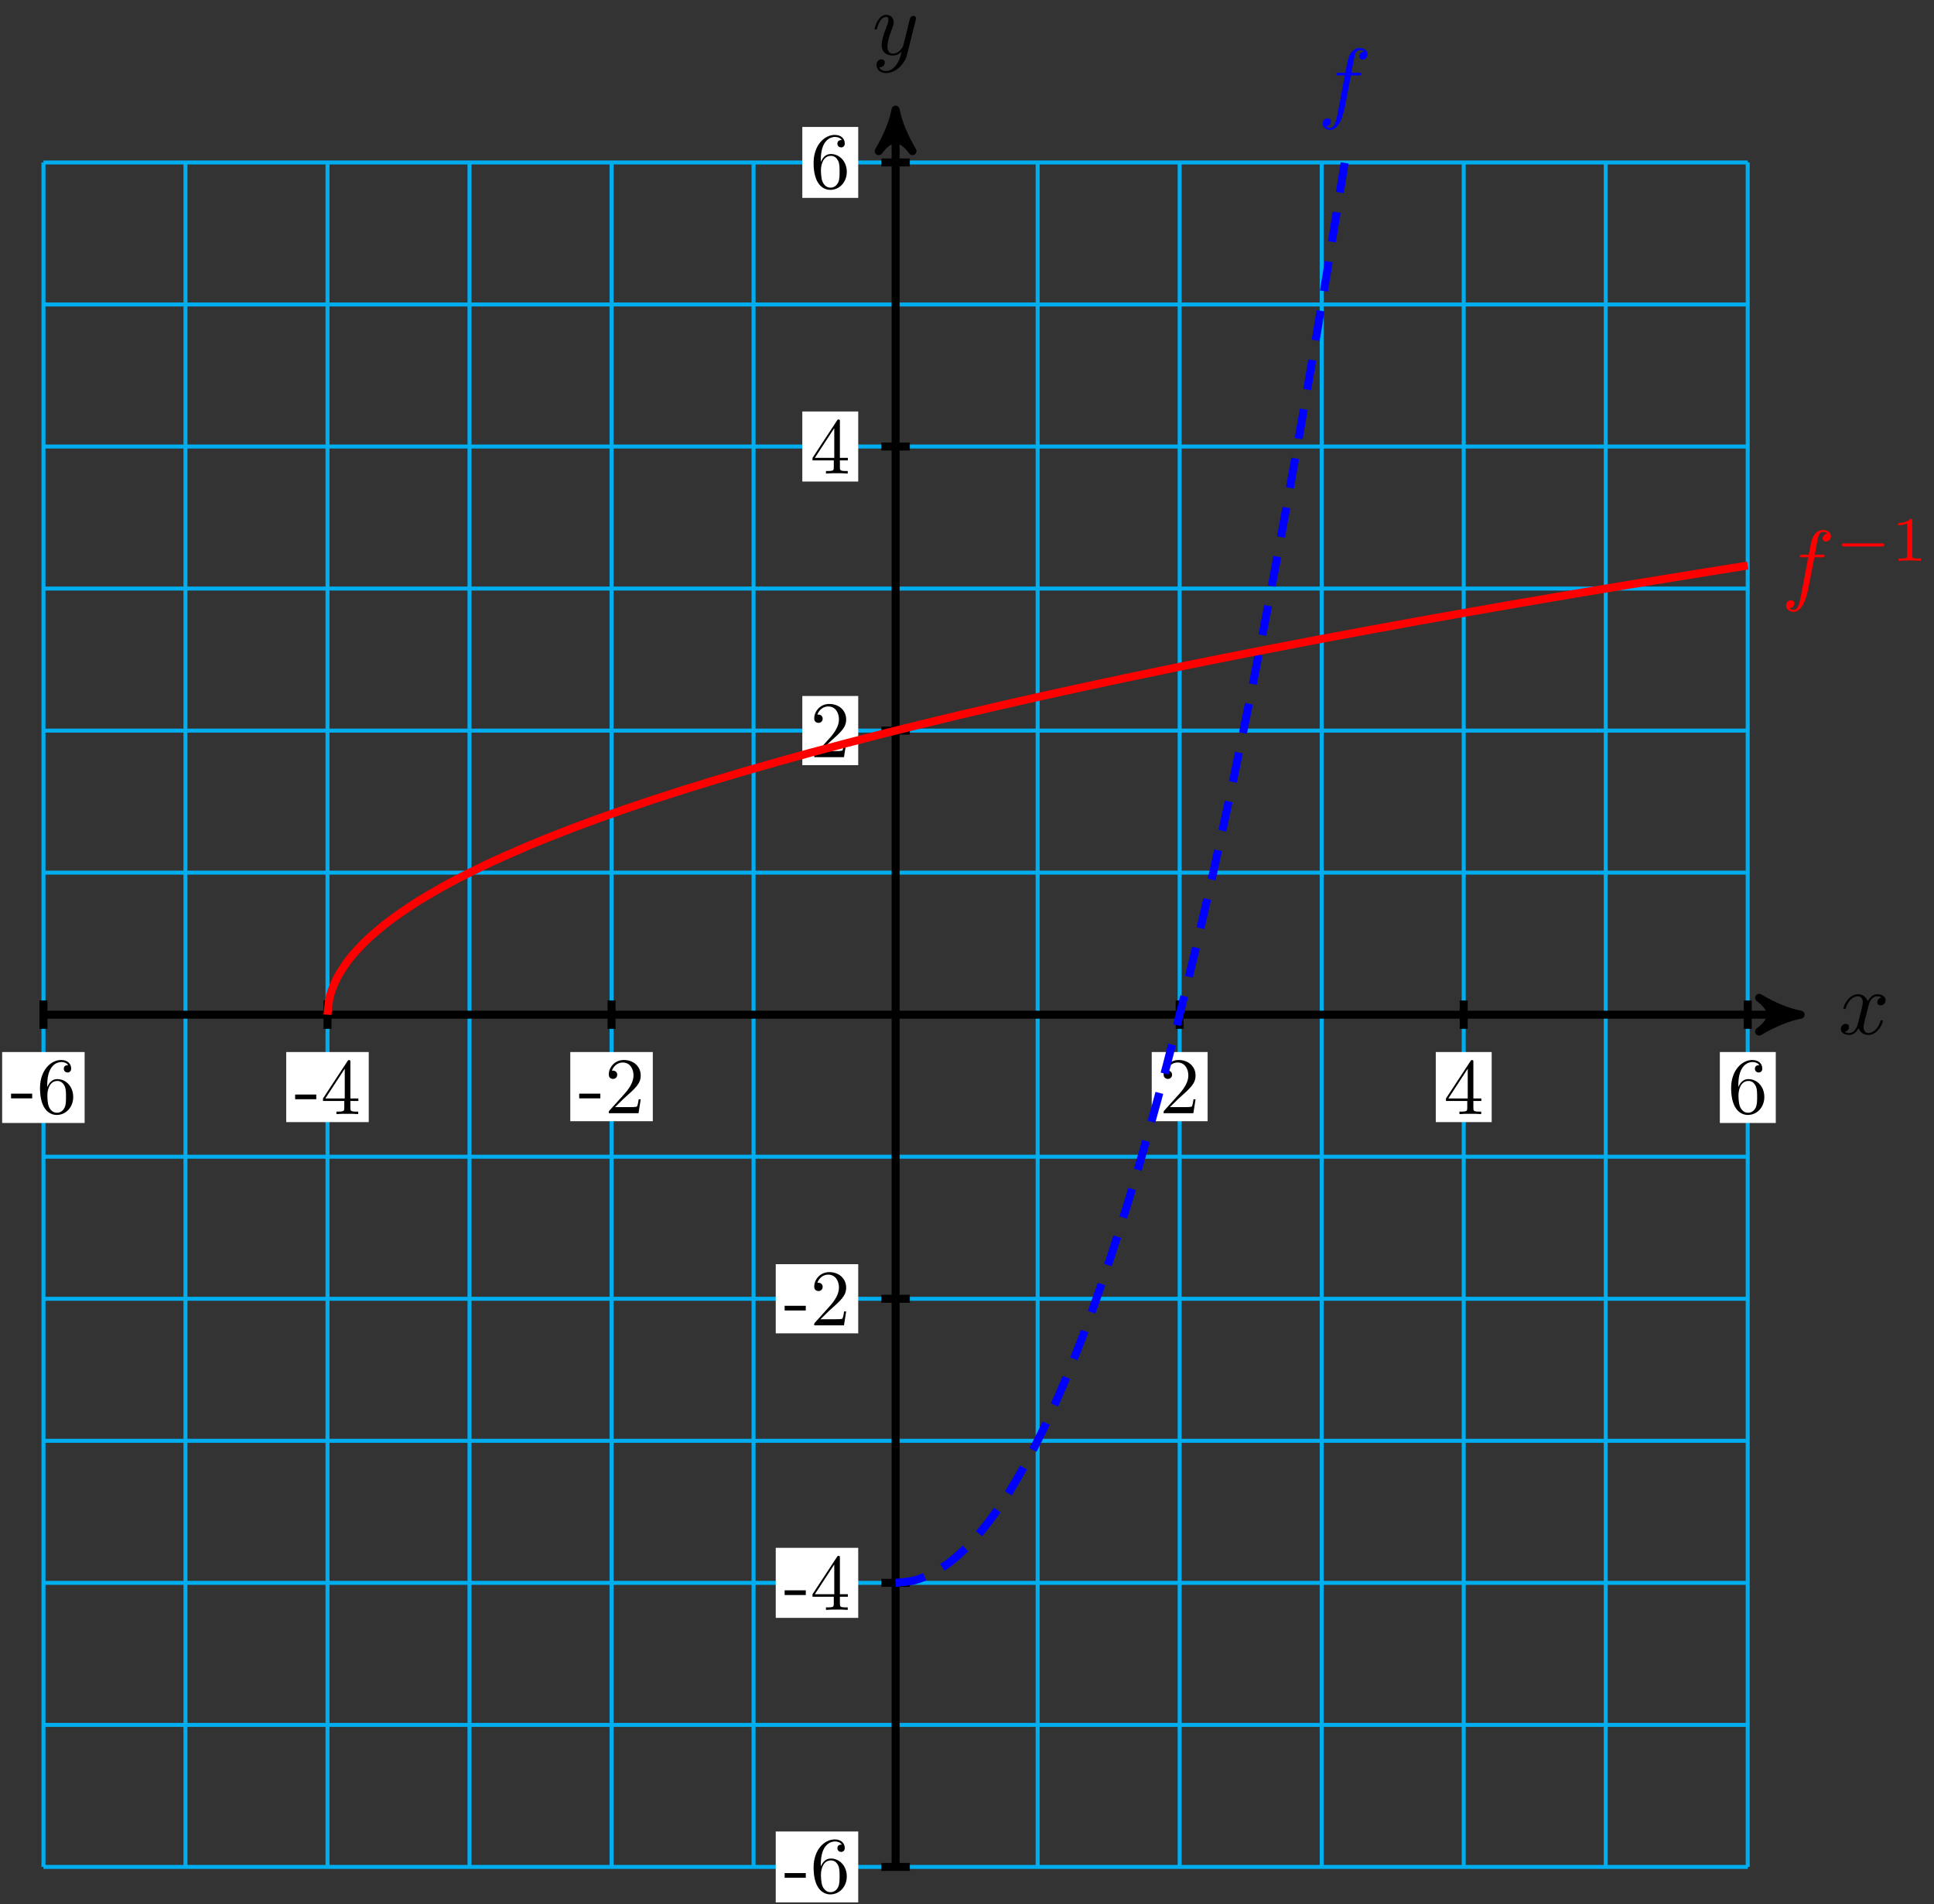 <?xml version="1.0" encoding="UTF-8"?>
<svg xmlns="http://www.w3.org/2000/svg" xmlns:xlink="http://www.w3.org/1999/xlink" width="193pt" height="190pt" viewBox="0 0 193 190" version="1.1">
<rect x="0" y="0" width="193" height="190" fill="#333333" stroke="none"/>
<defs>
<g>
<symbol overflow="visible" id="glyph0-0">
<path style="stroke:none;" d=""/>
</symbol>
<symbol overflow="visible" id="glyph0-1">
<path style="stroke:none;" d="M 3 -2.703 C 3.047 -2.938 3.25 -3.766 3.891 -3.766 C 3.922 -3.766 4.141 -3.766 4.328 -3.656 C 4.078 -3.609 3.906 -3.375 3.906 -3.172 C 3.906 -3.016 4 -2.859 4.25 -2.859 C 4.438 -2.859 4.734 -3.016 4.734 -3.375 C 4.734 -3.844 4.203 -3.969 3.891 -3.969 C 3.375 -3.969 3.062 -3.484 2.953 -3.281 C 2.719 -3.875 2.25 -3.969 1.984 -3.969 C 1.047 -3.969 0.531 -2.812 0.531 -2.578 C 0.531 -2.5 0.625 -2.5 0.641 -2.5 C 0.719 -2.5 0.75 -2.516 0.766 -2.594 C 1.062 -3.547 1.656 -3.766 1.969 -3.766 C 2.141 -3.766 2.453 -3.688 2.453 -3.172 C 2.453 -2.891 2.297 -2.281 1.969 -1.031 C 1.828 -0.469 1.5 -0.094 1.109 -0.094 C 1.062 -0.094 0.859 -0.094 0.656 -0.219 C 0.891 -0.266 1.078 -0.453 1.078 -0.703 C 1.078 -0.938 0.891 -1.016 0.75 -1.016 C 0.484 -1.016 0.266 -0.781 0.266 -0.5 C 0.266 -0.078 0.703 0.094 1.109 0.094 C 1.688 0.094 2.016 -0.531 2.047 -0.578 C 2.156 -0.25 2.469 0.094 3.016 0.094 C 3.938 0.094 4.453 -1.062 4.453 -1.281 C 4.453 -1.375 4.375 -1.375 4.344 -1.375 C 4.266 -1.375 4.25 -1.344 4.219 -1.281 C 3.922 -0.312 3.312 -0.094 3.031 -0.094 C 2.688 -0.094 2.531 -0.391 2.531 -0.688 C 2.531 -0.891 2.594 -1.078 2.688 -1.484 Z M 3 -2.703 "/>
</symbol>
<symbol overflow="visible" id="glyph0-2">
<path style="stroke:none;" d="M 4.359 -3.422 C 4.391 -3.547 4.391 -3.562 4.391 -3.625 C 4.391 -3.781 4.266 -3.859 4.141 -3.859 C 4.047 -3.859 3.906 -3.812 3.828 -3.672 C 3.797 -3.625 3.734 -3.359 3.688 -3.188 C 3.625 -2.953 3.562 -2.719 3.516 -2.469 L 3.109 -0.859 C 3.078 -0.719 2.688 -0.094 2.094 -0.094 C 1.641 -0.094 1.547 -0.5 1.547 -0.828 C 1.547 -1.234 1.688 -1.797 2 -2.578 C 2.141 -2.953 2.172 -3.047 2.172 -3.234 C 2.172 -3.625 1.891 -3.969 1.438 -3.969 C 0.594 -3.969 0.266 -2.656 0.266 -2.578 C 0.266 -2.5 0.344 -2.5 0.375 -2.5 C 0.453 -2.5 0.469 -2.516 0.516 -2.656 C 0.75 -3.5 1.109 -3.766 1.422 -3.766 C 1.484 -3.766 1.641 -3.766 1.641 -3.484 C 1.641 -3.25 1.547 -3.016 1.484 -2.859 C 1.125 -1.906 0.969 -1.391 0.969 -0.969 C 0.969 -0.172 1.531 0.094 2.062 0.094 C 2.406 0.094 2.719 -0.047 2.969 -0.312 C 2.859 0.156 2.75 0.594 2.391 1.078 C 2.156 1.375 1.812 1.641 1.406 1.641 C 1.281 1.641 0.875 1.609 0.719 1.266 C 0.859 1.266 0.984 1.266 1.109 1.156 C 1.188 1.078 1.281 0.953 1.281 0.797 C 1.281 0.516 1.047 0.469 0.953 0.469 C 0.75 0.469 0.453 0.625 0.453 1.062 C 0.453 1.5 0.844 1.844 1.406 1.844 C 2.328 1.844 3.25 1.016 3.5 0.016 Z M 4.359 -3.422 "/>
</symbol>
<symbol overflow="visible" id="glyph0-3">
<path style="stroke:none;" d="M 3.297 -3.594 L 4.062 -3.594 C 4.25 -3.594 4.328 -3.594 4.328 -3.766 C 4.328 -3.859 4.25 -3.859 4.094 -3.859 L 3.344 -3.859 L 3.531 -4.891 C 3.562 -5.078 3.688 -5.719 3.75 -5.828 C 3.828 -5.984 3.984 -6.125 4.172 -6.125 C 4.203 -6.125 4.438 -6.125 4.609 -5.969 C 4.219 -5.922 4.125 -5.609 4.125 -5.484 C 4.125 -5.281 4.281 -5.172 4.453 -5.172 C 4.688 -5.172 4.953 -5.359 4.953 -5.703 C 4.953 -6.109 4.531 -6.328 4.172 -6.328 C 3.859 -6.328 3.297 -6.156 3.031 -5.281 C 2.984 -5.078 2.953 -5 2.734 -3.859 L 2.109 -3.859 C 1.953 -3.859 1.844 -3.859 1.844 -3.688 C 1.844 -3.594 1.922 -3.594 2.094 -3.594 L 2.688 -3.594 L 2.016 -0.047 C 1.859 0.828 1.703 1.641 1.234 1.641 C 1.203 1.641 0.984 1.641 0.812 1.484 C 1.219 1.453 1.297 1.125 1.297 1 C 1.297 0.797 1.141 0.688 0.969 0.688 C 0.734 0.688 0.469 0.875 0.469 1.219 C 0.469 1.625 0.875 1.844 1.234 1.844 C 1.734 1.844 2.094 1.312 2.25 0.969 C 2.531 0.406 2.75 -0.688 2.75 -0.75 Z M 3.297 -3.594 "/>
</symbol>
<symbol overflow="visible" id="glyph1-0">
<path style="stroke:none;" d=""/>
</symbol>
<symbol overflow="visible" id="glyph1-1">
<path style="stroke:none;" d="M 2.203 -1.484 L 2.203 -1.953 L 0.094 -1.953 L 0.094 -1.484 Z M 2.203 -1.484 "/>
</symbol>
<symbol overflow="visible" id="glyph1-2">
<path style="stroke:none;" d="M 3.641 -1.625 C 3.641 -2.641 2.938 -3.406 2.047 -3.406 C 1.5 -3.406 1.219 -3 1.047 -2.609 L 1.047 -2.812 C 1.047 -4.828 2.047 -5.109 2.453 -5.109 C 2.641 -5.109 2.969 -5.062 3.141 -4.797 C 3.031 -4.797 2.703 -4.797 2.703 -4.438 C 2.703 -4.188 2.906 -4.062 3.078 -4.062 C 3.203 -4.062 3.438 -4.141 3.438 -4.453 C 3.438 -4.922 3.094 -5.312 2.438 -5.312 C 1.406 -5.312 0.328 -4.281 0.328 -2.516 C 0.328 -0.391 1.266 0.172 2 0.172 C 2.891 0.172 3.641 -0.578 3.641 -1.625 Z M 2.922 -1.641 C 2.922 -1.25 2.922 -0.859 2.781 -0.562 C 2.547 -0.094 2.188 -0.047 2 -0.047 C 1.5 -0.047 1.266 -0.531 1.219 -0.641 C 1.062 -1.016 1.062 -1.656 1.062 -1.797 C 1.062 -2.422 1.328 -3.219 2.047 -3.219 C 2.172 -3.219 2.531 -3.219 2.781 -2.719 C 2.922 -2.438 2.922 -2.031 2.922 -1.641 Z M 2.922 -1.641 "/>
</symbol>
<symbol overflow="visible" id="glyph1-3">
<path style="stroke:none;" d="M 3.75 -1.312 L 3.75 -1.562 L 2.953 -1.562 L 2.953 -5.188 C 2.953 -5.344 2.953 -5.391 2.828 -5.391 C 2.75 -5.391 2.734 -5.391 2.672 -5.297 L 0.219 -1.562 L 0.219 -1.312 L 2.344 -1.312 L 2.344 -0.625 C 2.344 -0.328 2.328 -0.25 1.734 -0.25 L 1.562 -0.25 L 1.562 0 C 1.891 -0.031 2.312 -0.031 2.641 -0.031 C 2.984 -0.031 3.406 -0.031 3.734 0 L 3.734 -0.25 L 3.562 -0.25 C 2.969 -0.25 2.953 -0.328 2.953 -0.625 L 2.953 -1.312 Z M 2.391 -1.562 L 0.453 -1.562 L 2.391 -4.531 Z M 2.391 -1.562 "/>
</symbol>
<symbol overflow="visible" id="glyph1-4">
<path style="stroke:none;" d="M 3.578 -1.391 L 3.375 -1.391 C 3.344 -1.141 3.281 -0.797 3.203 -0.672 C 3.141 -0.609 2.625 -0.609 2.453 -0.609 L 1.016 -0.609 L 1.859 -1.438 C 3.094 -2.531 3.578 -2.969 3.578 -3.766 C 3.578 -4.672 2.859 -5.312 1.891 -5.312 C 0.984 -5.312 0.391 -4.578 0.391 -3.859 C 0.391 -3.422 0.797 -3.422 0.828 -3.422 C 0.953 -3.422 1.234 -3.516 1.234 -3.844 C 1.234 -4.047 1.094 -4.25 0.812 -4.25 C 0.75 -4.25 0.734 -4.25 0.703 -4.25 C 0.891 -4.766 1.328 -5.062 1.781 -5.062 C 2.516 -5.062 2.859 -4.422 2.859 -3.766 C 2.859 -3.125 2.453 -2.5 2.016 -2 L 0.484 -0.297 C 0.391 -0.203 0.391 -0.188 0.391 0 L 3.359 0 Z M 3.578 -1.391 "/>
</symbol>
<symbol overflow="visible" id="glyph2-0">
<path style="stroke:none;" d=""/>
</symbol>
<symbol overflow="visible" id="glyph2-1">
<path style="stroke:none;" d="M 4.672 -1.422 C 4.781 -1.422 4.922 -1.422 4.922 -1.562 C 4.922 -1.734 4.781 -1.734 4.672 -1.734 L 0.922 -1.734 C 0.828 -1.734 0.672 -1.734 0.672 -1.578 C 0.672 -1.422 0.828 -1.422 0.922 -1.422 Z M 4.672 -1.422 "/>
</symbol>
<symbol overflow="visible" id="glyph3-0">
<path style="stroke:none;" d=""/>
</symbol>
<symbol overflow="visible" id="glyph3-1">
<path style="stroke:none;" d="M 2.109 -4 C 2.109 -4.172 2.094 -4.172 1.922 -4.172 C 1.516 -3.781 0.938 -3.766 0.688 -3.766 L 0.688 -3.547 C 0.828 -3.547 1.25 -3.547 1.594 -3.719 L 1.594 -0.516 C 1.594 -0.312 1.594 -0.219 0.969 -0.219 L 0.734 -0.219 L 0.734 0 C 0.844 0 1.609 -0.031 1.844 -0.031 C 2.047 -0.031 2.828 0 2.969 0 L 2.969 -0.219 L 2.734 -0.219 C 2.109 -0.219 2.109 -0.312 2.109 -0.516 Z M 2.109 -4 "/>
</symbol>
</g>
</defs>
<g id="surface1">
<path style="fill:none;stroke-width:0.399;stroke-linecap:butt;stroke-linejoin:miter;stroke:rgb(0%,67.839%,93.729%);stroke-opacity:1;stroke-miterlimit:10;" d="M -85.038 -85.039 L 85.039 -85.039 M -85.038 -70.867 L 85.039 -70.867 M -85.038 -56.695 L 85.039 -56.695 M -85.038 -42.52 L 85.039 -42.52 M -85.038 -28.348 L 85.039 -28.348 M -85.038 -14.173 L 85.039 -14.173 M -85.038 -0.001 L 85.039 -0.001 M -85.038 14.174 L 85.039 14.174 M -85.038 28.346 L 85.039 28.346 M -85.038 42.521 L 85.039 42.521 M -85.038 56.693 L 85.039 56.693 M -85.038 70.868 L 85.039 70.868 M -85.038 85.036 L 85.039 85.036 M -85.038 -85.039 L -85.038 85.04 M -70.867 -85.039 L -70.867 85.04 M -56.692 -85.039 L -56.692 85.04 M -42.521 -85.039 L -42.521 85.04 M -28.346 -85.039 L -28.346 85.04 M -14.175 -85.039 L -14.175 85.04 M 0 -85.039 L 0 85.04 M 14.175 -85.039 L 14.175 85.04 M 28.346 -85.039 L 28.346 85.04 M 42.522 -85.039 L 42.522 85.04 M 56.693 -85.039 L 56.693 85.04 M 70.868 -85.039 L 70.868 85.04 M 85.035 -85.039 L 85.035 85.04 " transform="matrix(1,0,0,-1,89.375,101.249)"/>
<path style="fill:none;stroke-width:0.797;stroke-linecap:butt;stroke-linejoin:miter;stroke:rgb(0%,0%,0%);stroke-opacity:1;stroke-miterlimit:10;" d="M -85.038 -0.001 L 89.277 -0.001 " transform="matrix(1,0,0,-1,89.375,101.249)"/>
<path style="fill-rule:nonzero;fill:rgb(0%,0%,0%);fill-opacity:1;stroke-width:0.797;stroke-linecap:butt;stroke-linejoin:round;stroke:rgb(0%,0%,0%);stroke-opacity:1;stroke-miterlimit:10;" d="M 1.037 -0.001 C -0.26 0.26 -1.553 0.776 -3.107 1.682 C -1.553 0.518 -1.553 -0.517 -3.107 -1.685 C -1.553 -0.779 -0.26 -0.259 1.037 -0.001 Z M 1.037 -0.001 " transform="matrix(1,0,0,-1,178.654,101.249)"/>
<g style="fill:rgb(0%,0%,0%);fill-opacity:1;">
  <use xlink:href="#glyph0-1" x="183.436" y="103.179"/>
</g>
<path style="fill:none;stroke-width:0.797;stroke-linecap:butt;stroke-linejoin:miter;stroke:rgb(0%,0%,0%);stroke-opacity:1;stroke-miterlimit:10;" d="M 0 -85.039 L 0 89.274 " transform="matrix(1,0,0,-1,89.375,101.249)"/>
<path style="fill-rule:nonzero;fill:rgb(0%,0%,0%);fill-opacity:1;stroke-width:0.797;stroke-linecap:butt;stroke-linejoin:round;stroke:rgb(0%,0%,0%);stroke-opacity:1;stroke-miterlimit:10;" d="M 1.034 -0 C -0.259 0.258 -1.555 0.777 -3.11 1.683 C -1.555 0.519 -1.555 -0.52 -3.11 -1.684 C -1.555 -0.778 -0.259 -0.258 1.034 -0 Z M 1.034 -0 " transform="matrix(0,-1,-1,0,89.375,11.972)"/>
<g style="fill:rgb(0%,0%,0%);fill-opacity:1;">
  <use xlink:href="#glyph0-2" x="87.016" y="5.447"/>
</g>
<path style="fill:none;stroke-width:0.797;stroke-linecap:butt;stroke-linejoin:miter;stroke:rgb(0%,0%,0%);stroke-opacity:1;stroke-miterlimit:10;" d="M -85.038 1.417 L -85.038 -1.415 " transform="matrix(1,0,0,-1,89.375,101.249)"/>
<path style=" stroke:none;fill-rule:nonzero;fill:rgb(100%,100%,100%);fill-opacity:1;" d="M 8.445 104.977 L 0.215 104.977 L 0.215 112.055 L 8.445 112.055 Z M 8.445 104.977 "/>
<g style="fill:rgb(0%,0%,0%);fill-opacity:1;">
  <use xlink:href="#glyph1-1" x="1.01" y="111.083"/>
  <use xlink:href="#glyph1-2" x="3.665" y="111.083"/>
</g>
<path style="fill:none;stroke-width:0.797;stroke-linecap:butt;stroke-linejoin:miter;stroke:rgb(0%,0%,0%);stroke-opacity:1;stroke-miterlimit:10;" d="M 1.418 -85.039 L -1.418 -85.039 " transform="matrix(1,0,0,-1,89.375,101.249)"/>
<path style=" stroke:none;fill-rule:nonzero;fill:rgb(100%,100%,100%);fill-opacity:1;" d="M 85.645 182.754 L 77.414 182.754 L 77.414 189.828 L 85.645 189.828 Z M 85.645 182.754 "/>
<g style="fill:rgb(0%,0%,0%);fill-opacity:1;">
  <use xlink:href="#glyph1-1" x="78.209" y="188.857"/>
  <use xlink:href="#glyph1-2" x="80.863" y="188.857"/>
</g>
<path style="fill:none;stroke-width:0.797;stroke-linecap:butt;stroke-linejoin:miter;stroke:rgb(0%,0%,0%);stroke-opacity:1;stroke-miterlimit:10;" d="M -56.692 1.417 L -56.692 -1.415 " transform="matrix(1,0,0,-1,89.375,101.249)"/>
<path style=" stroke:none;fill-rule:nonzero;fill:rgb(100%,100%,100%);fill-opacity:1;" d="M 36.797 104.977 L 28.562 104.977 L 28.562 111.969 L 36.797 111.969 Z M 36.797 104.977 "/>
<g style="fill:rgb(0%,0%,0%);fill-opacity:1;">
  <use xlink:href="#glyph1-1" x="29.359" y="111.171"/>
  <use xlink:href="#glyph1-3" x="32.013" y="111.171"/>
</g>
<path style="fill:none;stroke-width:0.797;stroke-linecap:butt;stroke-linejoin:miter;stroke:rgb(0%,0%,0%);stroke-opacity:1;stroke-miterlimit:10;" d="M 1.418 -56.695 L -1.418 -56.695 " transform="matrix(1,0,0,-1,89.375,101.249)"/>
<path style=" stroke:none;fill-rule:nonzero;fill:rgb(100%,100%,100%);fill-opacity:1;" d="M 85.645 154.449 L 77.414 154.449 L 77.414 161.438 L 85.645 161.438 Z M 85.645 154.449 "/>
<g style="fill:rgb(0%,0%,0%);fill-opacity:1;">
  <use xlink:href="#glyph1-1" x="78.209" y="160.642"/>
  <use xlink:href="#glyph1-3" x="80.863" y="160.642"/>
</g>
<path style="fill:none;stroke-width:0.797;stroke-linecap:butt;stroke-linejoin:miter;stroke:rgb(0%,0%,0%);stroke-opacity:1;stroke-miterlimit:10;" d="M -28.346 1.417 L -28.346 -1.415 " transform="matrix(1,0,0,-1,89.375,101.249)"/>
<path style=" stroke:none;fill-rule:nonzero;fill:rgb(100%,100%,100%);fill-opacity:1;" d="M 65.145 104.977 L 56.91 104.977 L 56.91 111.879 L 65.145 111.879 Z M 65.145 104.977 "/>
<g style="fill:rgb(0%,0%,0%);fill-opacity:1;">
  <use xlink:href="#glyph1-1" x="57.707" y="111.083"/>
  <use xlink:href="#glyph1-4" x="60.361" y="111.083"/>
</g>
<path style="fill:none;stroke-width:0.797;stroke-linecap:butt;stroke-linejoin:miter;stroke:rgb(0%,0%,0%);stroke-opacity:1;stroke-miterlimit:10;" d="M 1.418 -28.348 L -1.418 -28.348 " transform="matrix(1,0,0,-1,89.375,101.249)"/>
<path style=" stroke:none;fill-rule:nonzero;fill:rgb(100%,100%,100%);fill-opacity:1;" d="M 85.645 126.145 L 77.414 126.145 L 77.414 133.047 L 85.645 133.047 Z M 85.645 126.145 "/>
<g style="fill:rgb(0%,0%,0%);fill-opacity:1;">
  <use xlink:href="#glyph1-1" x="78.209" y="132.25"/>
  <use xlink:href="#glyph1-4" x="80.863" y="132.25"/>
</g>
<path style="fill:none;stroke-width:0.797;stroke-linecap:butt;stroke-linejoin:miter;stroke:rgb(0%,0%,0%);stroke-opacity:1;stroke-miterlimit:10;" d="M 28.346 1.417 L 28.346 -1.415 " transform="matrix(1,0,0,-1,89.375,101.249)"/>
<path style=" stroke:none;fill-rule:nonzero;fill:rgb(100%,100%,100%);fill-opacity:1;" d="M 120.512 104.977 L 114.934 104.977 L 114.934 111.879 L 120.512 111.879 Z M 120.512 104.977 "/>
<g style="fill:rgb(0%,0%,0%);fill-opacity:1;">
  <use xlink:href="#glyph1-4" x="115.73" y="111.083"/>
</g>
<path style="fill:none;stroke-width:0.797;stroke-linecap:butt;stroke-linejoin:miter;stroke:rgb(0%,0%,0%);stroke-opacity:1;stroke-miterlimit:10;" d="M 1.418 28.346 L -1.418 28.346 " transform="matrix(1,0,0,-1,89.375,101.249)"/>
<path style=" stroke:none;fill-rule:nonzero;fill:rgb(100%,100%,100%);fill-opacity:1;" d="M 85.645 69.449 L 80.066 69.449 L 80.066 76.352 L 85.645 76.352 Z M 85.645 69.449 "/>
<g style="fill:rgb(0%,0%,0%);fill-opacity:1;">
  <use xlink:href="#glyph1-4" x="80.863" y="75.555"/>
</g>
<path style="fill:none;stroke-width:0.797;stroke-linecap:butt;stroke-linejoin:miter;stroke:rgb(0%,0%,0%);stroke-opacity:1;stroke-miterlimit:10;" d="M 56.693 1.417 L 56.693 -1.415 " transform="matrix(1,0,0,-1,89.375,101.249)"/>
<path style=" stroke:none;fill-rule:nonzero;fill:rgb(100%,100%,100%);fill-opacity:1;" d="M 148.859 104.977 L 143.281 104.977 L 143.281 111.969 L 148.859 111.969 Z M 148.859 104.977 "/>
<g style="fill:rgb(0%,0%,0%);fill-opacity:1;">
  <use xlink:href="#glyph1-3" x="144.079" y="111.171"/>
</g>
<path style="fill:none;stroke-width:0.797;stroke-linecap:butt;stroke-linejoin:miter;stroke:rgb(0%,0%,0%);stroke-opacity:1;stroke-miterlimit:10;" d="M 1.418 56.693 L -1.418 56.693 " transform="matrix(1,0,0,-1,89.375,101.249)"/>
<path style=" stroke:none;fill-rule:nonzero;fill:rgb(100%,100%,100%);fill-opacity:1;" d="M 85.645 41.059 L 80.066 41.059 L 80.066 48.051 L 85.645 48.051 Z M 85.645 41.059 "/>
<g style="fill:rgb(0%,0%,0%);fill-opacity:1;">
  <use xlink:href="#glyph1-3" x="80.863" y="47.251"/>
</g>
<path style="fill:none;stroke-width:0.797;stroke-linecap:butt;stroke-linejoin:miter;stroke:rgb(0%,0%,0%);stroke-opacity:1;stroke-miterlimit:10;" d="M 85.039 1.417 L 85.039 -1.415 " transform="matrix(1,0,0,-1,89.375,101.249)"/>
<path style=" stroke:none;fill-rule:nonzero;fill:rgb(100%,100%,100%);fill-opacity:1;" d="M 177.211 104.977 L 171.629 104.977 L 171.629 112.055 L 177.211 112.055 Z M 177.211 104.977 "/>
<g style="fill:rgb(0%,0%,0%);fill-opacity:1;">
  <use xlink:href="#glyph1-2" x="172.427" y="111.083"/>
</g>
<path style="fill:none;stroke-width:0.797;stroke-linecap:butt;stroke-linejoin:miter;stroke:rgb(0%,0%,0%);stroke-opacity:1;stroke-miterlimit:10;" d="M 1.418 85.04 L -1.418 85.04 " transform="matrix(1,0,0,-1,89.375,101.249)"/>
<path style=" stroke:none;fill-rule:nonzero;fill:rgb(100%,100%,100%);fill-opacity:1;" d="M 85.645 12.668 L 80.066 12.668 L 80.066 19.746 L 85.645 19.746 Z M 85.645 12.668 "/>
<g style="fill:rgb(0%,0%,0%);fill-opacity:1;">
  <use xlink:href="#glyph1-2" x="80.863" y="18.773"/>
</g>
<path style="fill:none;stroke-width:0.797;stroke-linecap:butt;stroke-linejoin:miter;stroke:rgb(0%,0%,100%);stroke-opacity:1;stroke-dasharray:2.989,1.993;stroke-miterlimit:10;" d="M 0 -56.695 C 0 -56.695 1.348 -56.586 1.867 -56.449 C 2.387 -56.313 3.215 -55.984 3.734 -55.711 C 4.254 -55.438 5.086 -54.891 5.602 -54.481 C 6.121 -54.07 6.953 -53.305 7.469 -52.758 C 7.988 -52.211 8.82 -51.227 9.336 -50.543 C 9.855 -49.86 10.687 -48.657 11.207 -47.836 C 11.722 -47.016 12.554 -45.594 13.074 -44.637 C 13.589 -43.68 14.421 -42.039 14.941 -40.946 C 15.456 -39.852 16.288 -37.993 16.808 -36.762 C 17.324 -35.536 18.156 -33.454 18.675 -32.087 C 19.195 -30.723 20.023 -28.423 20.542 -26.919 C 21.062 -25.419 21.89 -22.899 22.409 -21.263 C 22.929 -19.622 23.761 -16.884 24.276 -15.11 C 24.796 -13.333 25.628 -10.38 26.143 -8.466 C 26.663 -6.556 27.495 -3.38 28.011 -1.329 C 28.53 0.718 29.362 4.112 29.882 6.296 C 30.397 8.483 31.229 12.096 31.749 14.416 C 32.264 16.741 33.096 20.573 33.616 23.03 C 34.131 25.487 34.963 29.537 35.483 32.135 C 35.998 34.729 36.83 38.998 37.35 41.728 C 37.869 44.463 38.698 48.951 39.217 51.818 C 39.737 54.685 40.565 59.396 41.084 62.4 C 41.604 65.404 42.436 70.329 42.951 73.47 C 43.471 76.611 44.818 85.036 44.818 85.036 " transform="matrix(1,0,0,-1,89.375,101.249)"/>
<g style="fill:rgb(0%,0%,100%);fill-opacity:1;">
  <use xlink:href="#glyph0-3" x="131.519" y="11.12"/>
</g>
<path style="fill:none;stroke-width:0.797;stroke-linecap:butt;stroke-linejoin:miter;stroke:rgb(100%,0%,0%);stroke-opacity:1;stroke-miterlimit:10;" d="M -56.692 -0.001 C -56.692 -0.001 -56.583 1.35 -56.446 1.866 C -56.309 2.385 -55.981 3.217 -55.708 3.733 C -55.438 4.253 -54.888 5.085 -54.478 5.604 C -54.071 6.12 -53.302 6.952 -52.755 7.471 C -52.212 7.987 -51.224 8.819 -50.544 9.338 C -49.861 9.854 -48.654 10.686 -47.837 11.206 C -47.017 11.721 -45.591 12.553 -44.638 13.073 C -43.681 13.592 -42.037 14.42 -40.947 14.94 C -39.853 15.459 -37.99 16.288 -36.764 16.807 C -35.533 17.327 -33.455 18.155 -32.088 18.674 C -30.721 19.194 -28.424 20.026 -26.92 20.541 C -25.416 21.061 -22.901 21.893 -21.26 22.408 C -19.624 22.928 -16.886 23.76 -15.108 24.276 C -13.335 24.795 -10.378 25.627 -8.468 26.147 C -6.554 26.662 -3.379 27.494 -1.332 28.014 C 0.719 28.529 4.113 29.361 6.297 29.881 C 8.484 30.397 12.097 31.229 14.417 31.748 C 16.738 32.264 20.57 33.096 23.03 33.615 C 25.487 34.135 29.538 34.963 32.135 35.482 C 34.729 36.002 38.998 36.83 41.729 37.35 C 44.463 37.869 48.951 38.697 51.818 39.217 C 54.685 39.736 59.396 40.568 62.399 41.084 C 65.403 41.603 70.329 42.435 73.473 42.951 C 76.614 43.471 85.035 44.818 85.035 44.818 " transform="matrix(1,0,0,-1,89.375,101.249)"/>
<g style="fill:rgb(100%,0%,0%);fill-opacity:1;">
  <use xlink:href="#glyph0-3" x="177.762" y="59.206"/>
</g>
<g style="fill:rgb(100%,0%,0%);fill-opacity:1;">
  <use xlink:href="#glyph2-1" x="183.117" y="55.952"/>
</g>
<g style="fill:rgb(100%,0%,0%);fill-opacity:1;">
  <use xlink:href="#glyph3-1" x="188.722" y="55.952"/>
</g>
</g>
</svg>
